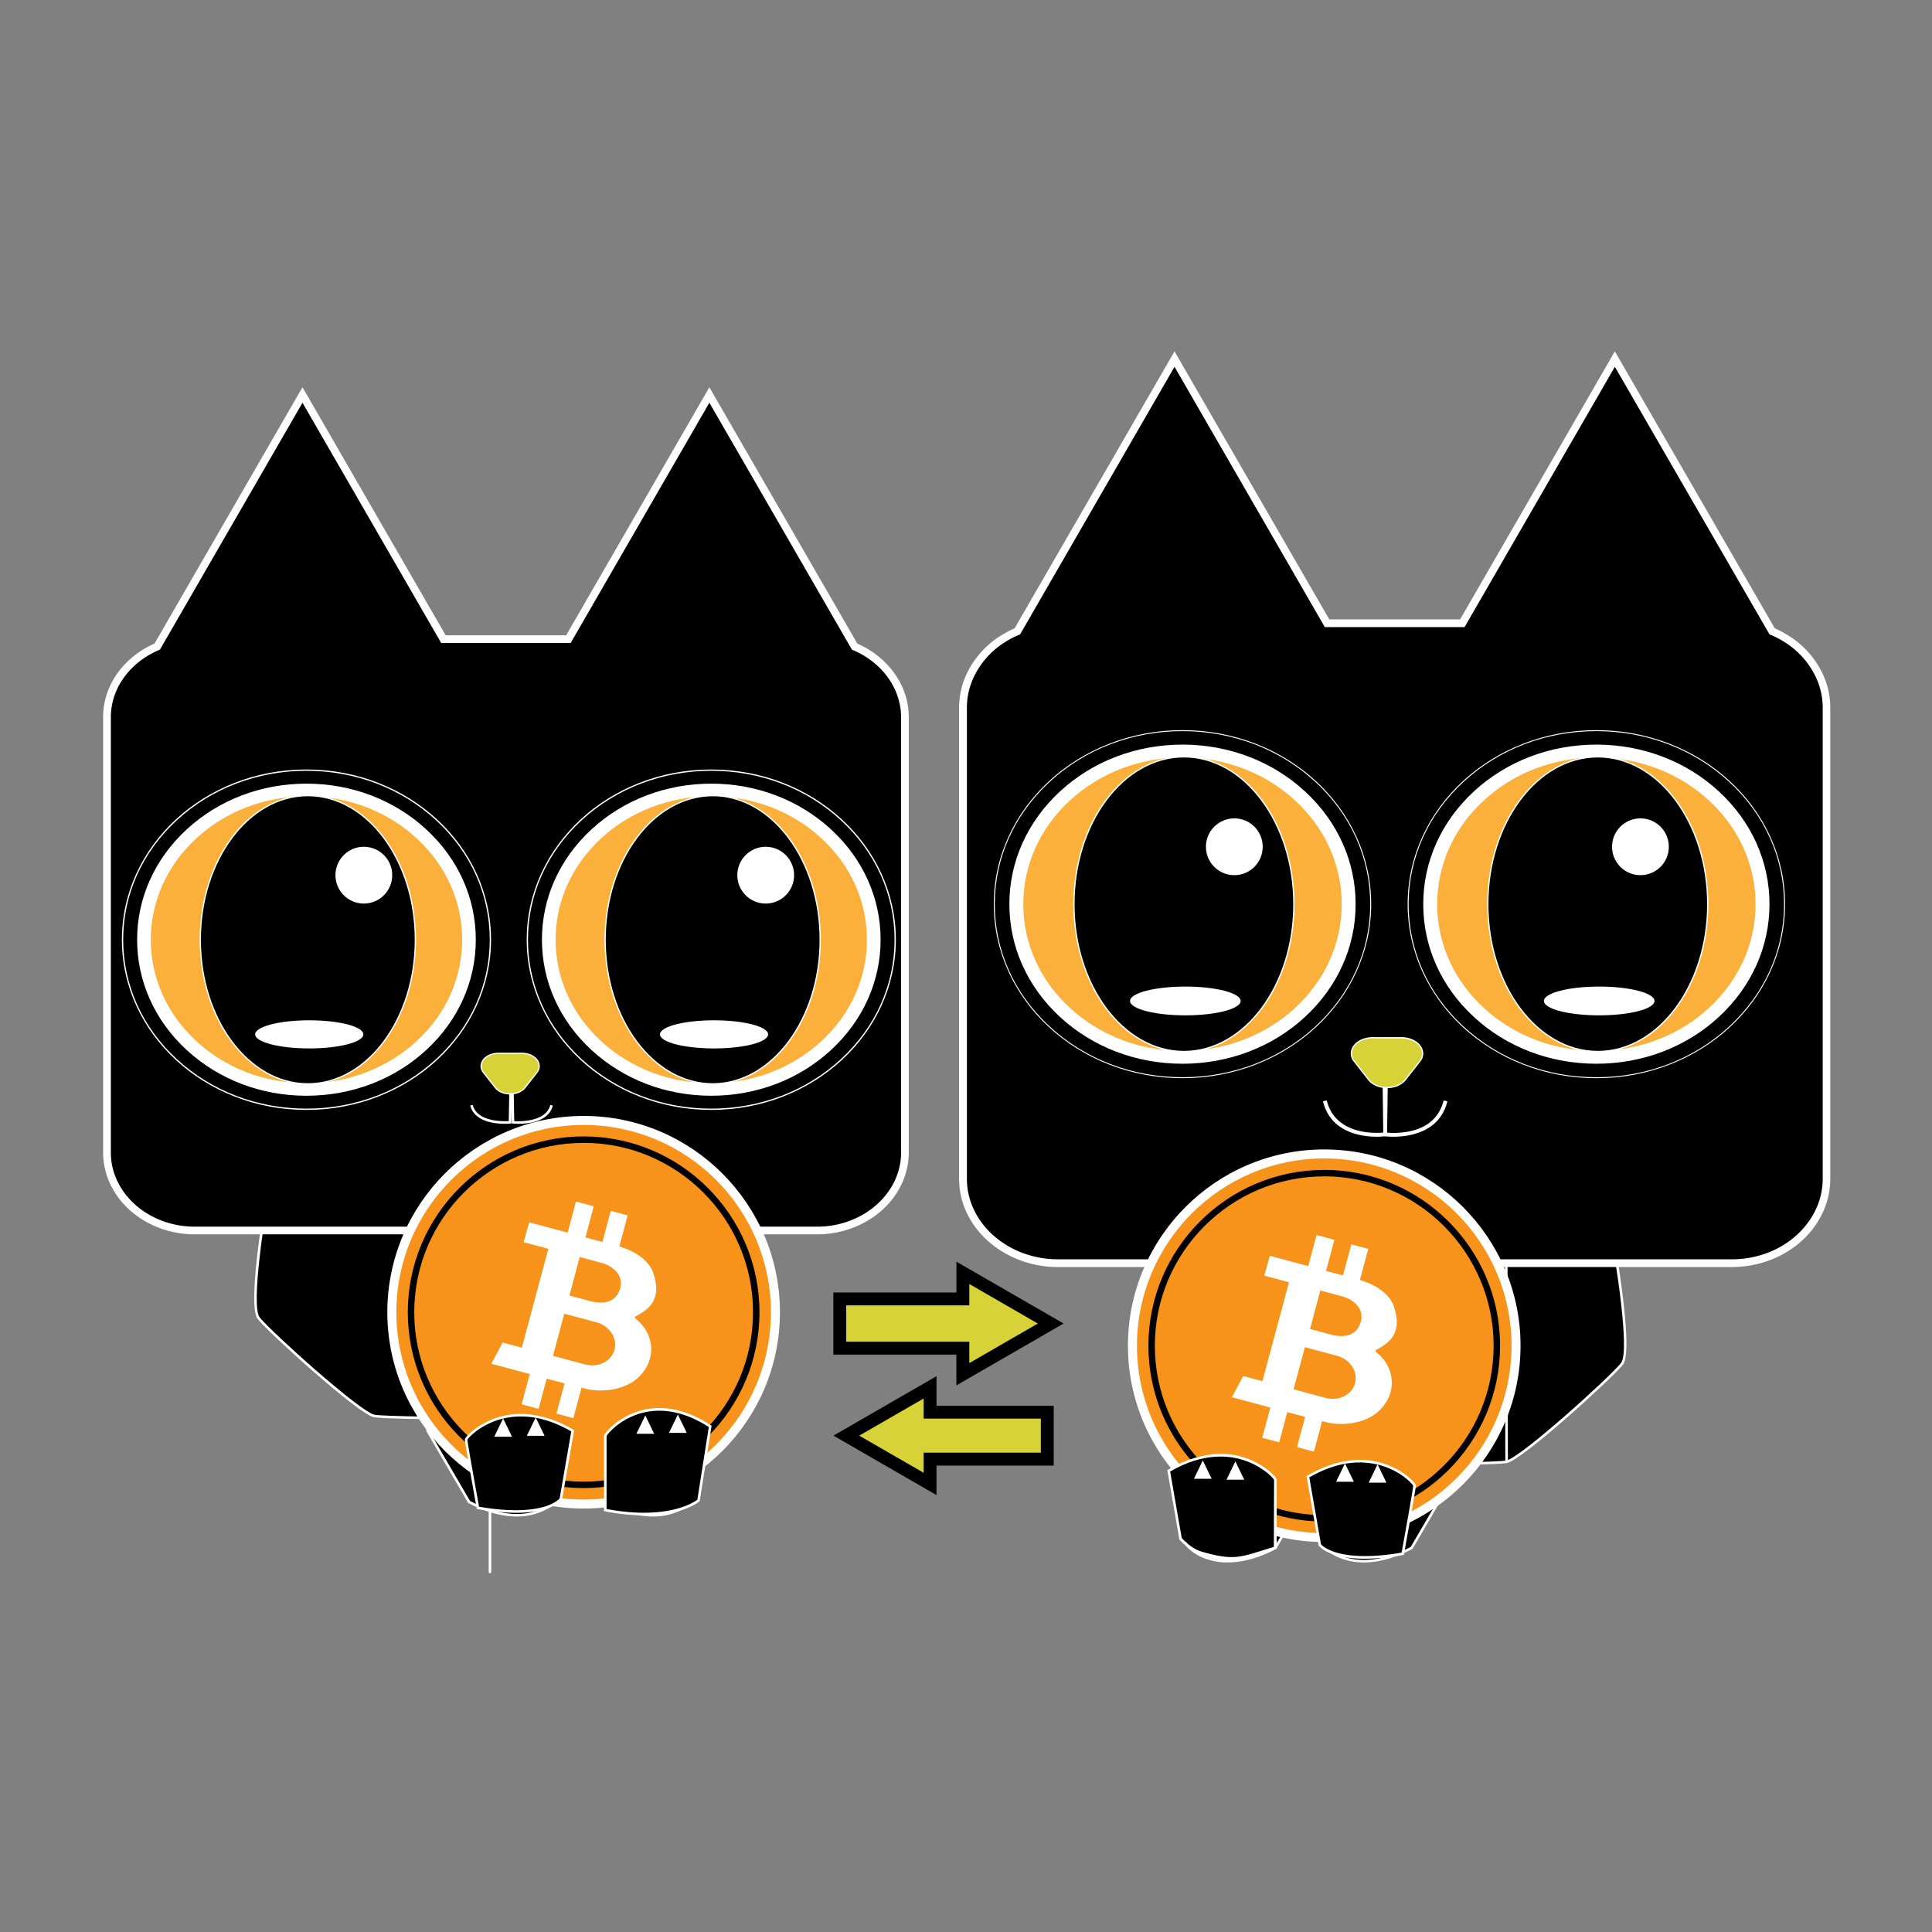 <svg id="bitcoin" xmlns="http://www.w3.org/2000/svg" viewBox="0 0 1500 1500"><rect x="0" y="0" width="1500" height="1500" fill="#808080" stroke="none"/><defs><style>.cls-1{fill:#fff;}.cls-2{fill:#d6d238;}.cls-3{fill:#fbb03b;}.cls-4{fill:#f7931a;}</style></defs><title>art-meets-bitcoin-illustrations-1Artboard 54 copy 41</title><path d="M930.28,976.64s-9,135.7.26,149.48,227.69,11.12,239.19,8.8,80.38-64.53,89.56-76.05-9.39-110.37-9.39-110.37l-296.65,9.7Z"/><path class="cls-1" d="M1085.55,1137.79c-11.77,0-24-.07-36.28-.23-51.69-.69-114.39-3.14-119.56-10.88-9.31-13.9-.79-144.55-.43-150.1l0-.44,23.57-18.92h.34l297.5-9.74.16.85c.76,4,18.55,99.44,9.19,111.18-8.48,10.63-77.89,73.92-90.15,76.4C1165.31,1136.83,1128.74,1137.79,1085.55,1137.79ZM931.25,977.15c-.55,8.51-8.56,135.46.12,148.42,1.71,2.55,16.61,8.63,117.92,10,57.07.76,114.45-.45,120.24-1.62,11.15-2.25,79.9-64.31,89-75.69,7.23-9.06-4.21-80.73-9.43-108.72l-295.46,9.66Z"/><path class="cls-1" d="M1169.73,1135.92a1,1,0,0,1-1-1l-.26-151.78a1,1,0,0,1,1-1h0a1,1,0,0,1,1,1l.26,151.79a1,1,0,0,1-1,1Z"/><path d="M529.75,940.71s9.2,135.69,0,149.48-227.67,11.5-239.17,9.2-80.49-64.39-89.69-75.89,9.2-110.39,9.2-110.39l296.67,9.2Z"/><path class="cls-1" d="M369.83,1102.13c-41,0-75-.87-79.45-1.76-12.26-2.45-81.77-65.62-90.27-76.24-9.38-11.72,8.24-107.14,9-111.2l.15-.84.86,0,297,9.21,23.6,18.89,0,.43c.38,5.56,9.12,136.19-.16,150.11-5.17,7.75-67.86,10.3-119.55,11.08C397.08,1102,383.08,1102.13,369.83,1102.13Zm-158.91-188c-5.17,28-16.49,99.69-9.25,108.74,9.09,11.36,78,73.3,89.11,75.53,5.79,1.16,63.17,2.28,120.23,1.42,101.31-1.53,116.21-7.63,117.91-10.19,2.54-3.81,5.18-20.67,3.28-79.32-1.06-33.06-3.14-65-3.41-69.1l-22.4-17.92Z"/><path class="cls-1" d="M380.41,1221.5a1,1,0,0,1-1-1v-99.8a1,1,0,0,1,2,0v99.8A1,1,0,0,1,380.41,1221.5Z"/><path d="M1022.38,1063.75v82.79l-32.19,55.2c-43.7,23-71.29,2.3-73.59-11.5s39.09-57.49,39.09-57.49c0-16.1-2.3-135.69-2.3-135.69"/><path class="cls-1" d="M953.19,1213.07a48.62,48.62,0,0,1-21.71-4.78c-8.54-4.24-14.77-11.26-15.87-17.89-2.28-13.68,35.16-53.88,39.08-58.05,0-17.38-2.27-134.08-2.3-135.27a1,1,0,0,1,1-1h0a1,1,0,0,1,1,1c0,1.2,2.3,119.78,2.3,135.71v.39l-.27.29c-.41.44-41,43.49-38.84,56.65,1,6,6.81,12.46,14.79,16.42,8.94,4.43,28.22,9.59,57.1-5.51l31.91-54.72v-82.52a1,1,0,0,1,2,0v83.06l-32.47,55.68-.26.13C975.66,1210.52,963.12,1213.07,953.19,1213.07Z"/><path d="M1059.18,997.06s2.3,119.59,2.3,135.69c0,0-41.4,43.69-39.1,57.49s29.9,34.5,73.6,11.5l32.19-55.2v-82.79"/><path class="cls-1" d="M1059,1213.07a48.62,48.62,0,0,1-21.71-4.78c-8.54-4.24-14.77-11.26-15.87-17.89-2.28-13.68,35.16-53.88,39.08-58.05,0-17.38-2.28-134.08-2.3-135.27a1,1,0,0,1,1-1,1,1,0,0,1,1,1c0,1.2,2.3,119.78,2.3,135.71v.39l-.27.29c-.41.44-41,43.49-38.84,56.65,1,6,6.81,12.46,14.79,16.42,8.93,4.43,28.22,9.6,57.1-5.51l31.91-54.72v-82.52a1,1,0,0,1,2,0v83.06l-32.47,55.68-.26.13C1081.44,1210.52,1068.91,1213.07,1059,1213.07Zm2.5-80.32h0Z"/><path d="M437.76,1028.1v82.79l32.2,55.2c43.7,23,71.29,2.3,73.59-11.5s-39.09-57.5-39.09-57.5c0-16.09,2.3-135.68,2.3-135.68"/><path class="cls-1" d="M507,1177.42c-9.93,0-22.47-2.55-37.47-10.45l-.25-.13-32.48-55.68V1028.1a1,1,0,0,1,2,0v82.52l31.92,54.71c28.88,15.11,48.16,10,57.1,5.51,8-3.95,13.78-10.4,14.79-16.42,2.19-13.15-38.43-56.21-38.84-56.64l-.27-.29v-.4c0-15.92,2.27-134.51,2.3-135.7a1,1,0,1,1,2,0c0,1.18-2.27,117.89-2.3,135.27,3.92,4.16,41.36,44.37,39.08,58-1.11,6.63-7.33,13.65-15.87,17.89A48.62,48.62,0,0,1,507,1177.42Z"/><path d="M401,961.41s-2.3,119.59-2.3,135.68c0,0,41.39,43.7,39.09,57.5s-29.89,34.49-73.59,11.5L332,1110.89V1028.1"/><path class="cls-1" d="M401.17,1177.42c-9.93,0-22.46-2.55-37.46-10.45l-.26-.13L331,1111.16V1028.1a1,1,0,0,1,2,0v82.52l31.91,54.71c28.88,15.11,48.16,10,57.1,5.51,8-3.95,13.79-10.4,14.79-16.42,2.19-13.15-38.43-56.21-38.84-56.64l-.27-.29v-.4c0-15.92,2.28-134.51,2.3-135.7a1,1,0,0,1,2,0c0,1.18-2.27,117.89-2.3,135.27,3.92,4.16,41.36,44.37,39.08,58-1.1,6.63-7.33,13.65-15.87,17.89A48.62,48.62,0,0,1,401.17,1177.42Z"/><path d="M1416.28,535.21c-.39-1.53-.83-3.05-1.33-4.54s-1.07-3-1.69-4.4A67.88,67.88,0,0,0,1386.89,496c-.7-.44-1.41-.87-2.12-1.29q-2.14-1.26-4.39-2.38t-4.58-2.12l-55.27-95.73-66.77-115.65L1187,394.43l-51.65,89.46h-105l-51.65-89.46L911.9,278.78,845.14,394.43l-55.28,95.73c-1.55.66-3.08,1.37-4.57,2.12s-3,1.54-4.39,2.38c-.71.42-1.42.85-2.12,1.29a67.88,67.88,0,0,0-26.37,30.32q-.93,2.16-1.69,4.4c-.5,1.49-.94,3-1.33,4.54a58.71,58.71,0,0,0-1.76,14.27V915.13a59.3,59.3,0,0,0,7.27,28.37c11.91,22,37.15,37.22,66.2,37.22h523.47c30.31,0,56.48-16.6,67.68-40.12a59.06,59.06,0,0,0,5.79-25.47V549.48A58.71,58.71,0,0,0,1416.28,535.21Z"/><path class="cls-1" d="M1344.57,983.72H821.1c-29.05,0-56.07-15.23-68.84-38.79a62,62,0,0,1-7.63-29.8V549.48a61.68,61.68,0,0,1,1.85-15c.4-1.6.87-3.2,1.4-4.77s1.12-3.1,1.77-4.62a70.42,70.42,0,0,1,27.53-31.67c.73-.46,1.46-.91,2.2-1.34,1.48-.87,3-1.71,4.56-2.48,1.25-.63,2.53-1.23,3.82-1.8l124.14-215,120.16,208.11h101.55l120.16-208.11,124.14,215c1.29.57,2.57,1.17,3.82,1.8,1.54.77,3.08,1.61,4.56,2.48.74.43,1.47.88,2.2,1.34A70.42,70.42,0,0,1,1416,525.09c.65,1.51,1.24,3.07,1.77,4.62s1,3.17,1.4,4.77h0a61.68,61.68,0,0,1,1.85,15V915.13a61.84,61.84,0,0,1-6.08,26.76C1402.86,967.3,1375.23,983.72,1344.57,983.72ZM911.9,284.78,792,492.53l-.93.4c-1.49.63-3,1.31-4.4,2s-2.84,1.49-4.21,2.29c-.69.4-1.37.82-2,1.24a64.45,64.45,0,0,0-25.22,29c-.59,1.37-1.13,2.78-1.6,4.18s-.91,2.87-1.27,4.31a55.66,55.66,0,0,0-1.67,13.54V915.13a55.94,55.94,0,0,0,6.91,26.94c11.73,21.66,36.68,35.65,63.56,35.65h523.47c28.36,0,53.86-15.08,65-38.41a55.94,55.94,0,0,0,5.5-24.18V549.48a55.66,55.66,0,0,0-1.67-13.54c-.36-1.44-.79-2.89-1.27-4.31s-1-2.81-1.6-4.18a64.45,64.45,0,0,0-25.22-29c-.67-.42-1.34-.84-2-1.24-1.37-.8-2.79-1.57-4.21-2.29s-2.91-1.4-4.4-2l-.93-.4L1253.77,284.78,1137.08,486.89H1028.59Z"/><path class="cls-1" d="M1069.09,882.55c-11.79,0-36-3.07-41.93-27.5l2.92-.72c6.53,26.74,37.21,25.6,43.86,25l.58-42.87,3,0-.61,45.49-1.28.18A56,56,0,0,1,1069.09,882.55Z"/><path class="cls-1" d="M1081.8,882.55a56.21,56.21,0,0,1-6.54-.34L1074,882l-.61-45.49,3,0,.58,42.87a61.45,61.45,0,0,0,18.76-1.31c13.61-3.28,22-11.26,25.1-23.73l2.91.72C1117.76,879.47,1093.6,882.55,1081.8,882.55Z"/><path class="cls-2" d="M1062.59,838.26c6.34,8.11,22.18,8.11,28.52,0l5.58-7.14,5.57-7.13c6.34-8.11-1.58-18.25-14.26-18.25h-22.3c-12.67,0-20.59,10.14-14.26,18.25l5.58,7.13Z"/><path class="cls-1" d="M1076.85,844.84c-6.1,0-11.58-2.34-14.65-6.27l-11.15-14.27a9.87,9.87,0,0,1-1.31-10.7c2.48-5.08,8.74-8.36,16-8.36H1088c7.22,0,13.49,3.28,16,8.36a9.85,9.85,0,0,1-1.3,10.7l-11.16,14.27C1088.43,842.5,1083,844.84,1076.85,844.84Zm-11.15-38.6c-6.84,0-12.75,3.06-15.06,7.8a8.76,8.76,0,0,0,1.2,9.64L1063,838c2.88,3.69,8.06,5.89,13.86,5.89s11-2.2,13.87-5.89l11.15-14.27a8.78,8.78,0,0,0,1.2-9.64c-2.31-4.74-8.23-7.8-15.07-7.8Z"/><ellipse class="cls-1" cx="1239.41" cy="702" rx="134.93" ry="124.39"/><path d="M1239.41,578.11c35.92,0,69.69,12.89,95.08,36.31s39.34,54.5,39.34,87.58-14,64.18-39.34,87.58-59.16,36.31-95.08,36.31-69.69-12.89-95.09-36.31S1105,735.08,1105,702s14-64.18,39.34-87.58,59.16-36.31,95.09-36.31m0-1C1164.61,577.11,1104,633,1104,702s60.63,124.89,135.43,124.89S1374.83,771,1374.83,702s-60.63-124.89-135.42-124.89Z"/><path class="cls-1" d="M1239.41,567.64c38.94,0,75.55,14,103.08,39.37s42.67,59.11,42.67,95-15.15,69.61-42.67,95-64.14,39.37-103.08,39.37-75.56-14-103.09-39.37-42.67-59.11-42.67-95,15.15-69.61,42.67-95,64.14-39.37,103.09-39.37m0-.75c-80.92,0-146.51,60.49-146.51,135.11s65.59,135.11,146.51,135.11,146.5-60.49,146.5-135.11-65.59-135.11-146.5-135.11Z"/><ellipse class="cls-3" cx="1239.41" cy="702" rx="124.09" ry="114.4"/><path class="cls-1" d="M1239.41,588.1c33,0,64.07,11.86,87.42,33.39S1363,671.59,1363,702s-12.85,59-36.17,80.51-54.4,33.39-87.42,33.39S1175.33,804,1152,782.51s-36.17-50.1-36.17-80.51,12.85-59,36.17-80.51,54.4-33.39,87.43-33.39m0-1c-68.81,0-124.6,51.44-124.6,114.9s55.79,114.9,124.6,114.9S1364,765.46,1364,702s-55.78-114.9-124.59-114.9Z"/><ellipse cx="1240.51" cy="702" rx="85.38" ry="114.4"/><path class="cls-1" d="M1240.51,588.1c46.8,0,84.88,51.1,84.88,113.9s-38.08,113.9-84.88,113.9-84.88-51.09-84.88-113.9,38.07-113.9,84.88-113.9m0-1c-47.43,0-85.88,51.44-85.88,114.9s38.45,114.9,85.88,114.9,85.88-51.44,85.88-114.9-38.45-114.9-85.88-114.9Z"/><ellipse class="cls-1" cx="1241.61" cy="777.14" rx="42.94" ry="11.17"/><ellipse class="cls-1" cx="918.08" cy="702" rx="134.93" ry="124.39"/><path d="M918.08,578.11c35.93,0,69.69,12.89,95.09,36.31s39.34,54.5,39.34,87.58-14,64.18-39.34,87.58S954,825.89,918.08,825.89,848.39,813,823,789.58s-39.34-54.5-39.34-87.58,14-64.18,39.34-87.58,59.16-36.31,95.08-36.31m0-1C843.29,577.11,782.66,633,782.66,702s60.63,124.89,135.42,124.89S1053.51,771,1053.51,702,992.88,577.11,918.08,577.11Z"/><path class="cls-1" d="M918.08,567.64c38.95,0,75.56,14,103.09,39.37s42.67,59.11,42.67,95-15.15,69.61-42.67,95S957,836.36,918.08,836.36,842.53,822.38,815,797s-42.67-59.11-42.67-95,15.15-69.61,42.67-95,64.14-39.37,103.08-39.37m0-.75c-80.91,0-146.5,60.49-146.5,135.11s65.59,135.11,146.5,135.11S1064.59,776.62,1064.59,702,999,566.89,918.08,566.89Z"/><ellipse class="cls-3" cx="918.08" cy="702" rx="124.09" ry="114.4"/><path class="cls-1" d="M918.08,588.1c33,0,64.08,11.86,87.43,33.39s36.17,50.1,36.17,80.51-12.85,59-36.17,80.51-54.4,33.39-87.43,33.39S854,804,830.66,782.51s-36.17-50.1-36.17-80.51,12.85-59,36.17-80.51,54.4-33.39,87.42-33.39m0-1c-68.81,0-124.59,51.44-124.59,114.9s55.78,114.9,124.59,114.9,124.6-51.44,124.6-114.9S986.9,587.1,918.08,587.1Z"/><ellipse cx="919.19" cy="702" rx="85.38" ry="114.4"/><path class="cls-1" d="M919.19,588.1c46.8,0,84.88,51.1,84.88,113.9S966,815.9,919.19,815.9,834.3,764.81,834.3,702s38.08-113.9,84.89-113.9m0-1c-47.44,0-85.89,51.44-85.89,114.9s38.45,114.9,85.89,114.9,85.88-51.44,85.88-114.9-38.45-114.9-85.88-114.9Z"/><ellipse class="cls-1" cx="920.29" cy="777.14" rx="42.94" ry="11.17"/><path d="M700.93,543.64a58,58,0,0,0-2-6.24c-.26-.68-.54-1.35-.82-2-6.28-14.69-18.79-26.68-34.61-33.37l-51.08-88.46-61.7-106.87-61.7,106.87-47.72,82.67H344.28l-47.73-82.67-61.7-106.87-61.7,106.87L122.08,502c-15.82,6.69-28.34,18.68-34.61,33.37-.29.67-.56,1.34-.82,2a54.34,54.34,0,0,0-3.6,19.43V894.71a54.51,54.51,0,0,0,5.36,23.53,57.92,57.92,0,0,0,4.5,7.83c1.14,1.67,2.37,3.29,3.67,4.84,12.41,14.79,32.19,24.41,54.36,24.41H634.66c22.18,0,42-9.62,54.36-24.41.66-.78,1.29-1.57,1.9-2.37a58.86,58.86,0,0,0,6.28-10.3,54.51,54.51,0,0,0,5.36-23.53V556.83A54.4,54.4,0,0,0,700.93,543.64Z"/><path class="cls-1" d="M634.67,958.32H150.94c-22.09,0-43.27-9.53-56.66-25.48-1.36-1.63-2.66-3.34-3.84-5.07a61.13,61.13,0,0,1-4.74-8.24,57.31,57.31,0,0,1-5.65-24.82V556.83a57.21,57.21,0,0,1,3.8-20.5c.27-.72.56-1.43.86-2.13,6.39-15,19.21-27.49,35.27-34.55l114.87-199L346,493.22h93.58L550.75,300.68l114.88,199c16.06,7.06,28.88,19.6,35.27,34.55.3.7.59,1.41.86,2.13a59.06,59.06,0,0,1,2.08,6.58,57.31,57.31,0,0,1,1.72,13.92V894.71a57.31,57.31,0,0,1-5.65,24.82,62.9,62.9,0,0,1-6.6,10.82c-.63.83-1.3,1.67-2,2.49C677.94,948.79,656.76,958.32,634.67,958.32ZM234.85,312.68,124.17,504.38l-.92.4c-15.08,6.37-27.12,18-33,31.78-.27.63-.53,1.27-.78,1.91a51.46,51.46,0,0,0-3.4,18.36V894.71A51.24,51.24,0,0,0,91.12,917a55.69,55.69,0,0,0,4.27,7.43,57.34,57.34,0,0,0,3.49,4.6c12.26,14.61,31.72,23.34,52.06,23.34H634.67c20.33,0,39.8-8.73,52.06-23.34.62-.74,1.23-1.5,1.8-2.26a55.65,55.65,0,0,0,6-9.77,51.41,51.41,0,0,0,5.07-22.24V556.83A51.29,51.29,0,0,0,698,544.37h0a51.76,51.76,0,0,0-1.87-5.9c-.24-.64-.5-1.28-.77-1.91-5.91-13.82-17.94-25.41-33-31.78l-.93-.4L550.75,312.68,443.06,499.22H342.55Z"/><ellipse class="cls-1" cx="552.23" cy="729.58" rx="131.96" ry="121.66"/><path d="M552.23,608.42c35.13,0,68.15,12.62,93,35.52s38.47,53.29,38.47,85.64S670,792.35,645.22,815.23s-57.86,35.51-93,35.51-68.15-12.61-93-35.51-38.47-53.3-38.47-85.65,13.66-62.76,38.47-85.64,57.86-35.52,93-35.52m0-1c-73.16,0-132.46,54.7-132.46,122.16s59.3,122.16,132.46,122.16,132.46-54.69,132.46-122.16-59.3-122.16-132.46-122.16Z"/><path class="cls-1" d="M552.23,598.43c38,0,73.77,13.65,100.65,38.44s41.65,57.7,41.65,92.71-14.79,67.95-41.65,92.71-62.62,38.45-100.65,38.45-73.77-13.66-100.65-38.45-41.65-57.69-41.65-92.71,14.79-67.94,41.65-92.71,62.63-38.44,100.65-38.44m0-1c-79.14,0-143.3,59.17-143.3,132.15s64.16,132.16,143.3,132.16,143.3-59.17,143.3-132.16-64.16-132.15-143.3-132.15Z"/><ellipse class="cls-3" cx="552.23" cy="729.58" rx="121.37" ry="111.89"/><path class="cls-1" d="M552.23,618.2c32.3,0,62.66,11.59,85.49,32.65s35.38,49,35.38,78.73-12.57,57.7-35.38,78.74S584.53,841,552.23,841s-62.66-11.6-85.49-32.65-35.37-49-35.37-78.74,12.56-57.7,35.37-78.73,53.19-32.65,85.49-32.65m0-1c-67.3,0-121.86,50.31-121.86,112.38S484.93,842,552.23,842,674.1,791.65,674.1,729.58,619.54,617.2,552.23,617.2Z"/><ellipse cx="553.31" cy="729.58" rx="83.5" ry="111.89"/><path class="cls-1" d="M553.31,618.2c45.76,0,83,50,83,111.38S599.07,841,553.31,841s-83-50-83-111.39,37.23-111.38,83-111.38m0-1c-46.39,0-84,50.31-84,112.38S506.92,842,553.31,842s84-50.32,84-112.39-37.61-112.38-84-112.38Z"/><ellipse class="cls-1" cx="554.38" cy="803.08" rx="42" ry="10.92"/><ellipse class="cls-1" cx="237.94" cy="729.58" rx="131.96" ry="121.66"/><path d="M237.94,608.42c35.13,0,68.16,12.62,93,35.52s38.47,53.29,38.47,85.64-13.66,62.77-38.47,85.65-57.86,35.51-93,35.51-68.15-12.61-93-35.51-38.48-53.3-38.48-85.65,13.66-62.76,38.48-85.64,57.85-35.52,93-35.52m0-1c-73.15,0-132.46,54.7-132.46,122.16s59.31,122.16,132.46,122.16S370.4,797.05,370.4,729.58,311.1,607.42,237.94,607.42Z"/><path class="cls-1" d="M237.94,598.43c38,0,73.77,13.65,100.65,38.44s41.65,57.7,41.65,92.71-14.79,67.95-41.65,92.71S276,860.74,237.94,860.74s-73.77-13.66-100.65-38.45S95.64,764.6,95.64,729.58s14.79-67.94,41.65-92.71,62.63-38.44,100.65-38.44m0-1c-79.14,0-143.3,59.17-143.3,132.15s64.16,132.16,143.3,132.16,143.3-59.17,143.3-132.16-64.16-132.15-143.3-132.15Z"/><ellipse class="cls-3" cx="237.94" cy="729.58" rx="121.37" ry="111.89"/><path class="cls-1" d="M237.94,618.2c32.3,0,62.66,11.59,85.5,32.65s35.37,49,35.37,78.73-12.56,57.7-35.37,78.74S270.24,841,237.94,841s-62.66-11.6-85.49-32.65-35.37-49-35.37-78.74,12.56-57.7,35.37-78.73,53.19-32.65,85.49-32.65m0-1c-67.3,0-121.86,50.31-121.86,112.38S170.64,842,237.94,842s121.87-50.32,121.87-112.39S305.25,617.2,237.94,617.2Z"/><ellipse cx="239.02" cy="729.58" rx="83.5" ry="111.89"/><path class="cls-1" d="M239,618.2c45.77,0,83,50,83,111.38S284.79,841,239,841s-83-50-83-111.39S193.25,618.2,239,618.2m0-1c-46.39,0-84,50.31-84,112.38S192.63,842,239,842s84-50.32,84-112.39S285.41,617.2,239,617.2Z"/><ellipse class="cls-1" cx="240.1" cy="803.08" rx="42" ry="10.92"/><path class="cls-1" d="M392,872.51a52.38,52.38,0,0,1-9.69-.87c-9.55-1.83-15.5-6.44-17.22-13.32l1.94-.49c3.3,13.22,23.46,12.84,27.95,12.59l.49-26.36,2,0L397,872.26l-.88.09C396,872.36,394.4,872.51,392,872.51Z"/><path class="cls-1" d="M402.25,872.51c-2.38,0-3.94-.15-4.07-.16l-.88-.09-.52-28.16,2,0,.48,26.36c4.49.25,24.65.63,28-12.59l1.94.49c-1.72,6.88-7.68,11.49-17.22,13.32A52.38,52.38,0,0,1,402.25,872.51Z"/><path class="cls-2" d="M384.49,844.32c5.16,6.6,18.06,6.6,23.23,0l4.54-5.82,4.54-5.81c5.16-6.6-1.29-14.86-11.61-14.86H387c-10.33,0-16.78,8.26-11.62,14.86L380,838.5Z"/><path class="cls-1" d="M396.1,849.77c-5,0-9.49-1.92-12-5.15L375,833a8.12,8.12,0,0,1-1.08-8.81c2-4.17,7.17-6.86,13.09-6.86h18.17c5.91,0,11.05,2.69,13.08,6.86a8.1,8.1,0,0,1-1.08,8.81l-9.08,11.62C405.59,847.85,401.1,849.77,396.1,849.77ZM387,818.33c-5.54,0-10.32,2.47-12.19,6.3a7,7,0,0,0,1,7.75L384.88,844c2.33,3,6.53,4.76,11.22,4.76S405,847,407.32,844l9.09-11.63a7.06,7.06,0,0,0,1-7.75c-1.86-3.83-6.65-6.3-12.18-6.3Z"/><circle class="cls-4" cx="1028.13" cy="1044.82" r="148.91"/><path class="cls-1" d="M1028.13,1197.23c-84,0-152.41-68.37-152.41-152.41s68.37-152.41,152.41-152.41,152.41,68.37,152.41,152.41S1112.17,1197.23,1028.13,1197.23Zm0-297.82c-80.18,0-145.41,65.23-145.41,145.41s65.23,145.41,145.41,145.41,145.41-65.23,145.41-145.41S1108.31,899.41,1028.13,899.41Z"/><circle class="cls-4" cx="1028.13" cy="1044.82" r="134.02"/><path d="M1028.13,1181.33c-75.28,0-136.52-61.24-136.52-136.51S952.85,908.3,1028.13,908.3s136.52,61.24,136.52,136.52S1103.41,1181.33,1028.13,1181.33Zm0-268c-72.52,0-131.52,59-131.52,131.52s59,131.51,131.52,131.51,131.52-59,131.52-131.51S1100.65,913.3,1028.13,913.3Z"/><path class="cls-1" d="M1070,1051.1c-3.14-2.73-2.14-2.67-2.14-2.67,10-5.5,21.41-12.36,14.53-33.63-4.73-14.64-23.72-20.26-26.55-21l6.47-24.17-.35-.1-12.8-3.42-6.47,24.16-13.15-3.52,6.47-24.17-13.86-3.71L1015.72,983l-29.86-8-4.32,15.41,19.19,5.14-20.57,76.77-14.93-4-8.8,16.5,29.86,8L980,1116.3l13.15,3.52,6.29-23.45,13.86,3.71-6.29,23.46,13.15,3.52,6.39-23.81c7.53,3.16,33.68,5.79,47.45-11.48C1084.88,1078.13,1081.48,1061,1070,1051.1Zm-44.91-49.18,18.48,5c10.24,3.7,15.16,11,13,19.1s-8.71,13.28-21.69,10.57l-17.77-4.77Zm4.22,83.41-.09,0h0l-24.88-6.67,8.76-32.7,24.88,6.67h0l.09,0c10.16,2.73,16.43,12.25,14,21.28S1039.5,1088.05,1029.35,1085.33Z"/><circle class="cls-4" cx="453.13" cy="1018.82" r="148.91"/><path class="cls-1" d="M453.13,1171.23c-84,0-152.41-68.37-152.41-152.41s68.37-152.41,152.41-152.41,152.41,68.37,152.41,152.41S537.17,1171.23,453.13,1171.23Zm0-297.82c-80.18,0-145.41,65.23-145.41,145.41S373,1164.23,453.13,1164.23,598.54,1099,598.54,1018.82,533.31,873.41,453.13,873.41Z"/><circle class="cls-4" cx="453.13" cy="1018.82" r="134.02"/><path d="M453.13,1155.33c-75.28,0-136.52-61.24-136.52-136.51S377.85,882.3,453.13,882.3s136.52,61.24,136.52,136.52S528.41,1155.33,453.13,1155.33Zm0-268c-72.52,0-131.52,59-131.52,131.52s59,131.51,131.52,131.51,131.52-59,131.52-131.51S525.65,887.3,453.13,887.3Z"/><path class="cls-1" d="M495,1025.1c-3.14-2.73-2.14-2.67-2.14-2.67,10.05-5.5,21.41-12.36,14.53-33.63-4.73-14.64-23.72-20.26-26.55-21l6.47-24.17-.35-.1-12.8-3.42-6.47,24.16-13.15-3.52,6.47-24.17-13.86-3.71L440.72,957l-29.86-8-4.32,15.41,19.19,5.14-20.57,76.77-14.93-4-8.8,16.5,29.86,8L405,1090.3l13.15,3.52,6.29-23.45,13.86,3.71L432,1097.54l13.15,3.52,6.39-23.81c7.53,3.16,33.68,5.79,47.45-11.48C509.88,1052.13,506.48,1035,495,1025.1Zm-44.91-49.18,18.48,5c10.24,3.7,15.16,11,13,19.1s-8.71,13.28-21.69,10.57l-17.77-4.77Zm4.22,83.41-.09,0h0l-24.88-6.67,8.76-32.7,24.88,6.67h0l.09,0c10.16,2.73,16.43,12.25,14,21.28S464.5,1062.05,454.35,1059.33Z"/><path d="M907.4,1141.94l9.2,52.9s20.69,16.1,73.59,6.9v-52.9C990.19,1146.54,958,1112.05,907.4,1141.94Z"/><path class="cls-1" d="M959,1212c-30.11,0-42.35-15.85-43-16.37l-.3-.24-9.39-54,.6-.36c14.36-8.48,42.63-20.34,70.61-4.37,7.94,4.53,13.69,10.39,13.69,12.13v53.74l-.83.14C978.44,1204.8,967.79,1212,959,1212Zm-41.49-17.74c1.26.87,6.62,8,16.49,10.74,25,7,29,4,55-4l.19-52c-.59-1.34-8-9.65-21.41-14.57-12.74-4.68-33.33-7.05-59.28,8.07Zm71.7-45.25Z"/><path d="M1015.49,1146.54l9.19,52.9s11.5,16.1,64.4,6.9c0,0,9.2-50.6,9.2-52.9S1066.08,1116.65,1015.49,1146.54Z"/><path class="cls-1" d="M1059.51,1210.19c-28,0-35.26-9.64-35.64-10.17l-.13-.19-9.36-53.8.6-.35c14.36-8.48,42.63-20.34,70.61-4.37,7.94,4.53,13.69,10.39,13.69,12.13,0,2.33-8.28,47.89-9.22,53.08l-.12.68-.69.12A173.91,173.91,0,0,1,1059.51,1210.19ZM1025.62,1199c1.39,1.58,14.54,14.67,62.6,6.46,3.62-19.93,8.87-49.39,9-51.93-.62-1.36-8-9.65-21.4-14.55-12.74-4.68-33.33-7-59.28,8.07Zm71.68-45.4Z"/><polygon class="cls-1" points="933.84 1133.9 926.95 1148.13 940.74 1148.13 933.84 1133.9"/><polygon class="cls-1" points="959.14 1134.61 952.24 1148.84 966.04 1148.84 959.14 1134.61"/><polygon class="cls-1" points="1044.23 1136.19 1037.33 1150.43 1051.13 1150.43 1044.23 1136.19"/><polygon class="cls-1" points="1069.53 1136.91 1062.63 1151.14 1076.43 1151.14 1069.53 1136.91"/><path d="M551.4,1107.44l-9,57.48s-20.37,17.5-72.41,7.5v-57.48C469.94,1112.44,501.62,1075,551.4,1107.44Z"/><path class="cls-1" d="M500.28,1176.53a161.64,161.64,0,0,1-30.53-3.13l-.81-.15v-58.31c0-1.77,6.48-9.46,16.69-15,14-7.58,36.86-12.57,66.32,6.65l.54.36-9.21,58.48-.28.24C542.34,1166.24,529.93,1176.53,500.28,1176.53Zm-29.34-4.94c47.23,8.87,67.91-5.26,70.48-7.21l8.89-56.45c-13.85-8.92-34.79-17.59-56.89-9.33-14,5.24-22,15-22.48,16.42Z"/><path d="M444.66,1110.89l-9.2,52.9s-11.49,16.09-64.39,6.9c0,0-9.2-50.6-9.2-52.9S394.07,1081,444.66,1110.89Z"/><path class="cls-1" d="M400.64,1174.54a174.93,174.93,0,0,1-29.74-2.87l-.69-.12-.12-.69c-.95-5.18-9.22-50.75-9.22-53.07,0-1.74,5.75-7.6,13.69-12.13,28-16,56.25-4.11,70.61,4.37l.6.35-9.36,53.8-.13.19C435.9,1164.89,428.6,1174.54,400.64,1174.54Zm-28.71-4.72c48.27,8.24,61.22-4.85,62.59-6.46l9-52c-25.95-15.11-46.54-12.74-59.28-8.06-13.36,4.9-20.78,13.19-21.4,14.55C363.06,1120.42,368.31,1149.88,371.93,1169.82ZM362.85,1118Z"/><polygon class="cls-1" points="526.3 1098.24 533.2 1112.48 519.4 1112.48 526.3 1098.24"/><polygon class="cls-1" points="501.01 1098.95 507.91 1113.19 494.11 1113.19 501.01 1098.95"/><polygon class="cls-1" points="415.92 1100.54 422.82 1114.78 409.02 1114.78 415.92 1100.54"/><polygon class="cls-1" points="390.62 1101.26 397.52 1115.49 383.72 1115.49 390.62 1101.26"/><polygon class="cls-2" points="781.62 1007.91 747.52 988.23 747.52 1008.49 651.95 1008.49 651.95 1046.72 747.52 1046.72 747.52 1066.97 781.62 1047.29 815.72 1027.6 781.62 1007.91"/><path d="M742.52,1075.63v-23.91H647v-48.23h95.57V979.57l83.2,48ZM657,1041.72h95.57v16.59l53.2-30.71-53.2-30.71v16.6H657Z"/><polygon class="cls-2" points="813.12 1096.42 722.1 1096.42 722.1 1077.13 689.62 1095.88 657.15 1114.62 689.62 1133.37 722.1 1152.12 722.1 1132.83 813.12 1132.83 813.12 1096.42"/><path d="M727.1,1160.78l-80-46.16,80-46.15v23h91v46.41h-91Zm-60-46.16,50,28.84v-15.63h91v-26.41h-91v-15.63Z"/><circle class="cls-1" cx="594.49" cy="679.48" r="22.05"/><circle class="cls-1" cx="282.48" cy="679.48" r="22.05"/><circle class="cls-1" cx="1273.63" cy="657.43" r="22.05"/><circle class="cls-1" cx="958.32" cy="657.43" r="22.05"/></svg>